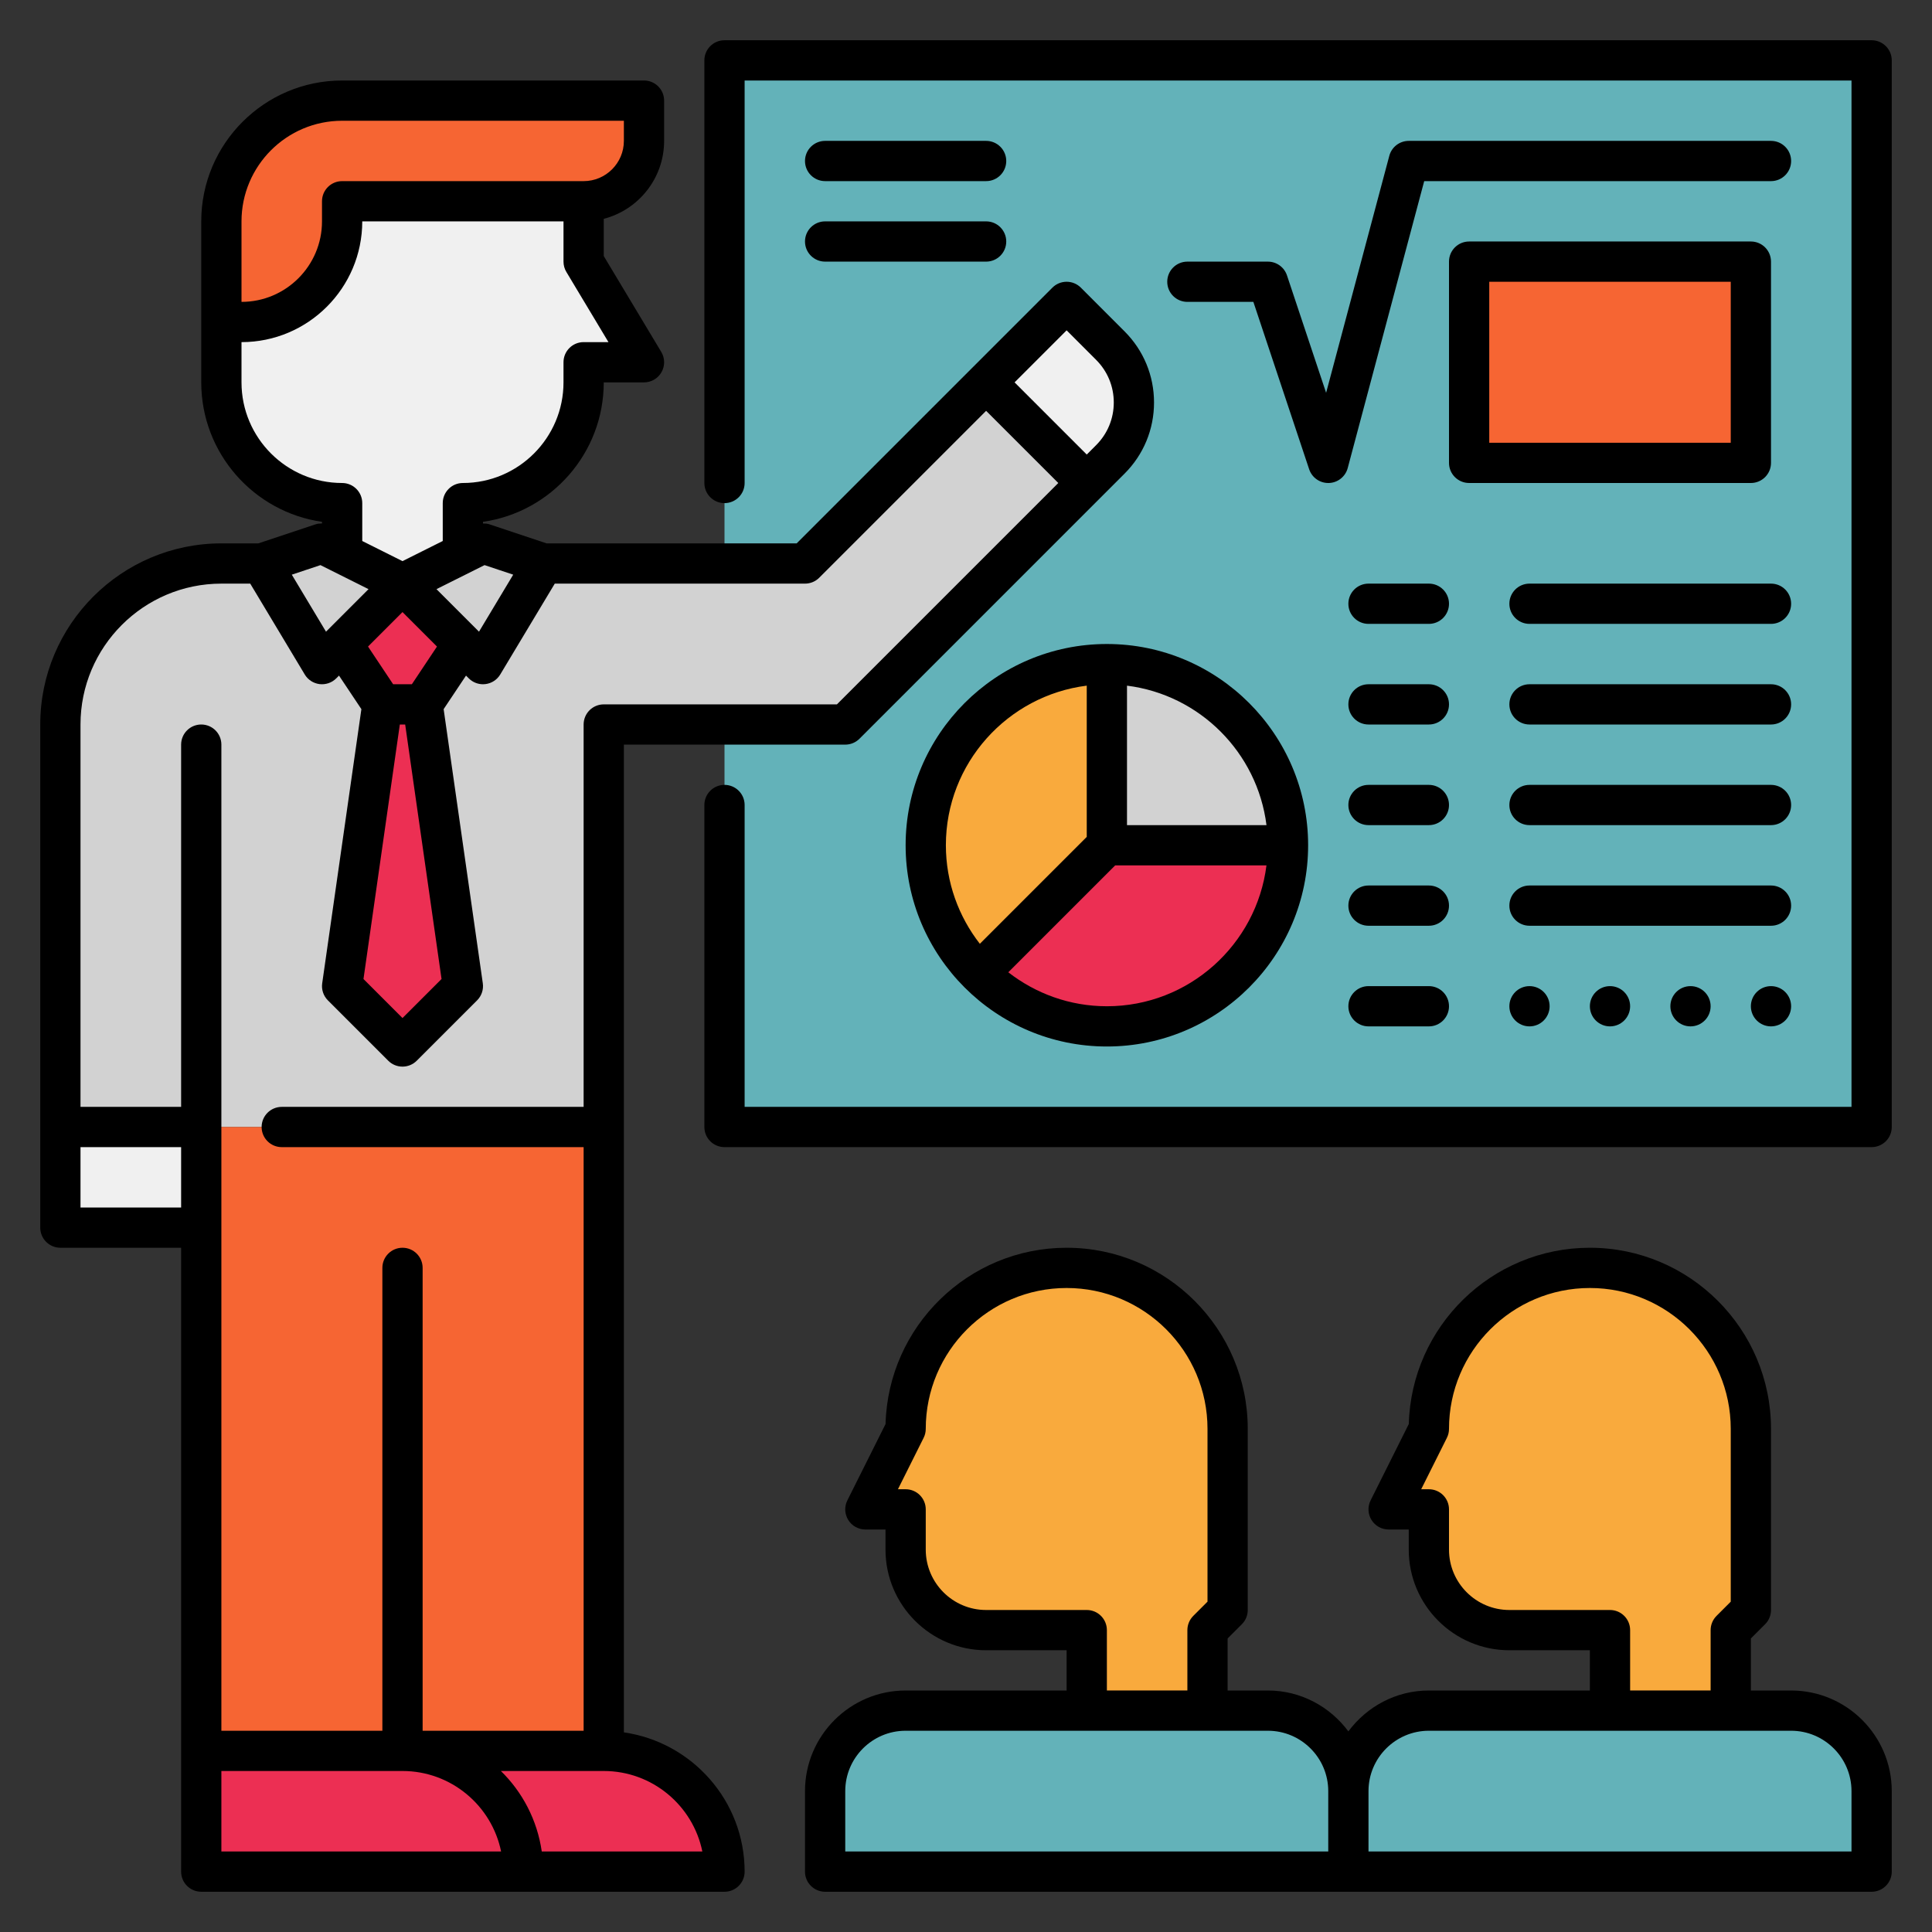 <svg id="Layer_3" enable-background="new 0 0 96 96" height="512" viewBox="0 0 96 96" width="512" xmlns="http://www.w3.org/2000/svg"><rect x="0" y="0" width="96" height="96" fill="#333333" stroke="none"/><path d="m36 3h57v53h-57z" fill="#63b2b9"/><path d="m29 13 3 5h-3v1c0 3.31-2.69 6-6 6v6h-6v-6c-1.66 0-3.16-.67-4.24-1.76-1.09-1.08-1.76-2.58-1.76-4.24v-3h1c2.76 0 5-2.24 5-5v-1h12z" fill="#f0f0f0"/><g fill="#d2d2d2"><path d="m42 36 12-12-5-5-9 9h-29c-4.42 0-8 3.58-8 8v20h27v-20z"/><path d="m27 28-3 5-4-4 4-2z"/><path d="m20 29-4 4-3-5 3-1z"/></g><path d="m10 56h20v31h-20z" fill="#f66533"/><path d="m73 13h14v10h-14z" fill="#f66533"/><path d="m32 5v2c0 1.66-1.34 3-3 3h-12v1c0 2.76-2.24 5-5 5h-1v-5c0-3.31 2.69-6 6-6z" fill="#f66533"/><path d="m23 32-2 3h-2l-2-3 3-3z" fill="#ec2f53"/><path d="m21 35 2 14-3 3-3-3 2-14z" fill="#ec2f53"/><path d="m10 58v3h-7v-5h7z" fill="#f0f0f0"/><path d="m55.17 17.17c1.56 1.56 1.56 4.1 0 5.66l-1.17 1.17-5-5 4-4z" fill="#f0f0f0"/><path d="m36 93h-10c0-3.31-2.69-6-6-6h10c3.31 0 6 2.69 6 6z" fill="#ec2f53"/><path d="m26 93h-6-10v-6h10c3.31 0 6 2.69 6 6z" fill="#ec2f53"/><path d="m55 33v9l-6 6-.66.05c-1.45-1.59-2.34-3.73-2.34-6.05 0-4.97 4.03-9 9-9z" fill="#f9aa3d"/><path d="m64 42h-9v-9c4.97 0 9 4.03 9 9z" fill="#d2d2d2"/><path d="m55 42h9c0 4.97-4.03 9-9 9-2.64 0-5.02-1.14-6.66-2.95l.66-.05z" fill="#ec2f53"/><path d="m93 89v4h-26v-4c0-2.21 1.79-4 4-4h18c2.21 0 4 1.79 4 4z" fill="#63b2b9"/><path d="m67 89v4h-26v-4c0-2.21 1.79-4 4-4h18c2.21 0 4 1.79 4 4z" fill="#63b2b9"/><path d="m87 71v9l-1 1v4h-6v-4h-5c-2.21 0-4-1.79-4-4v-2h-2l2-4c0-2.21.9-4.21 2.34-5.66 1.45-1.44 3.45-2.34 5.66-2.34 4.42 0 8 3.58 8 8z" fill="#f9aa3d"/><path d="m61 71v9l-1 1v4h-6v-4h-5c-2.21 0-4-1.79-4-4v-2h-2l2-4c0-2.21.9-4.21 2.34-5.66 1.45-1.44 3.45-2.34 5.66-2.34 4.42 0 8 3.58 8 8z" fill="#f9aa3d"/><path d="m31 86.08v-49.08h11c.265 0 .52-.105.707-.293l13.171-13.172c.944-.943 1.465-2.199 1.465-3.535s-.521-2.592-1.465-3.535l-2.171-2.172c-.187-.187-.442-.293-.707-.293s-.52.105-.707.293l-12.707 12.707h-12.424l-2.846-.948c-.103-.035-.21-.041-.316-.041v-.082c3.388-.486 6-3.408 6-6.929h2c.36 0 .693-.193.87-.507.178-.314.173-.699-.013-1.008l-2.857-4.762v-1.85c1.723-.444 3-2.013 3-3.873v-2c0-.553-.448-1-1-1h-15c-3.86 0-7 3.141-7 7v8c0 3.521 2.612 6.442 6 6.929v.082c-.106 0-.213.006-.316.041l-2.846.948h-1.838c-4.962 0-9 4.037-9 9v25c0 .553.448 1 1 1h6v25 6c0 .553.448 1 1 1h26c.552 0 1-.447 1-1 0-3.519-2.613-6.432-6-6.92zm22-69.666 1.464 1.465c.567.566.879 1.319.879 2.121s-.312 1.555-.879 2.121l-.464.465-3.586-3.586zm-27.499 12.141-1.7 2.833-2.113-2.114 2.389-1.194zm-5.634 7.445h.266l1.807 12.646-1.94 1.94-1.939-1.939zm.598-2h-.93l-1.248-1.873 1.713-1.713 1.713 1.713zm-8.465-23c0-2.757 2.243-5 5-5h14v1c0 1.103-.897 2-2 2h-12c-.552 0-1 .447-1 1v1c0 2.206-1.794 4-4 4zm0 8v-2c3.309 0 6-2.691 6-6h10v2c0 .182.049.359.143.515l2.091 3.485h-1.234c-.552 0-1 .447-1 1v1c0 2.757-2.243 5-5 5-.552 0-1 .447-1 1v1.882l-2 1-2-1v-1.882c0-.553-.448-1-1-1-2.757 0-5-2.243-5-5zm3.923 9.08 2.389 1.194-2.113 2.114-1.7-2.833zm-11.923 7.92c0-3.859 3.14-7 7-7h1.434l2.709 4.515c.158.264.43.44.735.478.306.036.612-.067.829-.285l.138-.138 1.112 1.667-1.947 13.622c-.045.312.06.626.283.849l3 3c.195.195.451.292.707.292s.512-.098.707-.293l3-3c.223-.223.328-.537.283-.849l-1.946-13.621 1.112-1.667.138.138c.188.188.442.292.706.292.041 0 .082-.003.122-.008.306-.037.577-.214.735-.478l2.709-4.514h12.434c.265 0 .52-.105.707-.293l8.293-8.293 3.586 3.586-11 11h-11.586c-.552 0-1 .447-1 1v19h-15c-.552 0-1 .447-1 1s.448 1 1 1h15v29h-8v-23c0-.553-.448-1-1-1s-1 .447-1 1v23h-8v-49c0-.553-.448-1-1-1s-1 .447-1 1v18h-5zm0 24v-3h5v3zm16 32h-9v-4h9c2.415 0 4.435 1.721 4.899 4zm6.92 0c-.224-1.556-.956-2.949-2.031-4h5.111c2.415 0 4.435 1.721 4.899 4z"/><path d="m93 2h-57c-.552 0-1 .447-1 1v21c0 .553.448 1 1 1s1-.447 1-1v-20h55v51h-55v-15c0-.553-.448-1-1-1s-1 .447-1 1v16c0 .553.448 1 1 1h57c.552 0 1-.447 1-1v-53c0-.552-.448-1-1-1z"/><path d="m89 84h-2v-2.586l.707-.707c.188-.187.293-.441.293-.707v-9c0-4.963-4.038-9-9-9-4.881 0-8.868 3.906-8.997 8.758l-1.898 3.795c-.155.31-.138.678.044.973s.504.474.851.474h1v1c0 2.757 2.243 5 5 5h4v2h-8c-1.641 0-3.088.806-4 2.031-.912-1.225-2.359-2.031-4-2.031h-2v-2.586l.707-.707c.188-.187.293-.441.293-.707v-9c0-4.963-4.038-9-9-9-4.881 0-8.868 3.906-8.997 8.758l-1.898 3.795c-.155.31-.138.678.044.973s.504.474.851.474h1v1c0 2.757 2.243 5 5 5h4v2h-8c-2.757 0-5 2.243-5 5v4c0 .553.448 1 1 1h52c.552 0 1-.447 1-1v-4c0-2.757-2.243-5-5-5zm-14-4c-1.654 0-3-1.346-3-3v-2c0-.553-.448-1-1-1h-.382l1.276-2.553c.07-.138.106-.291.106-.447 0-3.859 3.14-7 7-7s7 3.141 7 7v8.586l-.707.707c-.187.188-.293.442-.293.707v3h-4v-3c0-.553-.448-1-1-1zm-26 0c-1.654 0-3-1.346-3-3v-2c0-.553-.448-1-1-1h-.382l1.276-2.553c.07-.138.106-.291.106-.447 0-3.859 3.14-7 7-7s7 3.141 7 7v8.586l-.707.707c-.187.188-.293.442-.293.707v3h-4v-3c0-.553-.448-1-1-1zm-7 9c0-1.654 1.346-3 3-3h18c1.654 0 3 1.346 3 3v3h-24zm50 3h-24v-3c0-1.654 1.346-3 3-3h18c1.654 0 3 1.346 3 3z"/><path d="m41 9h8c.552 0 1-.447 1-1s-.448-1-1-1h-8c-.552 0-1 .447-1 1s.448 1 1 1z"/><path d="m41 13h8c.552 0 1-.447 1-1s-.448-1-1-1h-8c-.552 0-1 .447-1 1s.448 1 1 1z"/><path d="m88 7h-18c-.453 0-.85.305-.966.742l-3.14 11.776-1.945-5.835c-.136-.407-.518-.683-.949-.683h-4c-.552 0-1 .447-1 1s.448 1 1 1h3.279l2.772 8.316c.137.41.52.684.949.684h.031c.441-.014.822-.315.936-.742l3.801-14.258h17.232c.552 0 1-.447 1-1s-.448-1-1-1z"/><path d="m88 23v-10c0-.553-.448-1-1-1h-14c-.552 0-1 .447-1 1v10c0 .553.448 1 1 1h14c.552 0 1-.447 1-1zm-2-1h-12v-8h12z"/><path d="m45 42c0 5.514 4.486 10 10 10s10-4.486 10-10-4.486-10-10-10-10 4.487-10 10zm2 0c0-4.072 3.06-7.436 7-7.931v7.516l-5.312 5.312c-1.053-1.354-1.688-3.051-1.688-4.897zm8 8c-1.846 0-3.542-.634-4.898-1.688l5.312-5.312h7.516c-.494 3.94-3.858 7-7.93 7zm7.931-9h-6.931v-6.93c3.612.453 6.477 3.319 6.931 6.93z"/><path d="m71 29h-3c-.552 0-1 .447-1 1s.448 1 1 1h3c.552 0 1-.447 1-1s-.448-1-1-1z"/><path d="m88 29h-12c-.552 0-1 .447-1 1s.448 1 1 1h12c.552 0 1-.447 1-1s-.448-1-1-1z"/><path d="m71 34h-3c-.552 0-1 .447-1 1s.448 1 1 1h3c.552 0 1-.447 1-1s-.448-1-1-1z"/><path d="m88 34h-12c-.552 0-1 .447-1 1s.448 1 1 1h12c.552 0 1-.447 1-1s-.448-1-1-1z"/><path d="m71 39h-3c-.552 0-1 .447-1 1s.448 1 1 1h3c.552 0 1-.447 1-1s-.448-1-1-1z"/><path d="m88 39h-12c-.552 0-1 .447-1 1s.448 1 1 1h12c.552 0 1-.447 1-1s-.448-1-1-1z"/><path d="m71 44h-3c-.552 0-1 .447-1 1s.448 1 1 1h3c.552 0 1-.447 1-1s-.448-1-1-1z"/><path d="m88 44h-12c-.552 0-1 .447-1 1s.448 1 1 1h12c.552 0 1-.447 1-1s-.448-1-1-1z"/><path d="m71 49h-3c-.552 0-1 .447-1 1s.448 1 1 1h3c.552 0 1-.447 1-1s-.448-1-1-1z"/><circle cx="88" cy="50" r="1"/><circle cx="84" cy="50" r="1"/><circle cx="80" cy="50" r="1"/><circle cx="76" cy="50" r="1"/></svg>